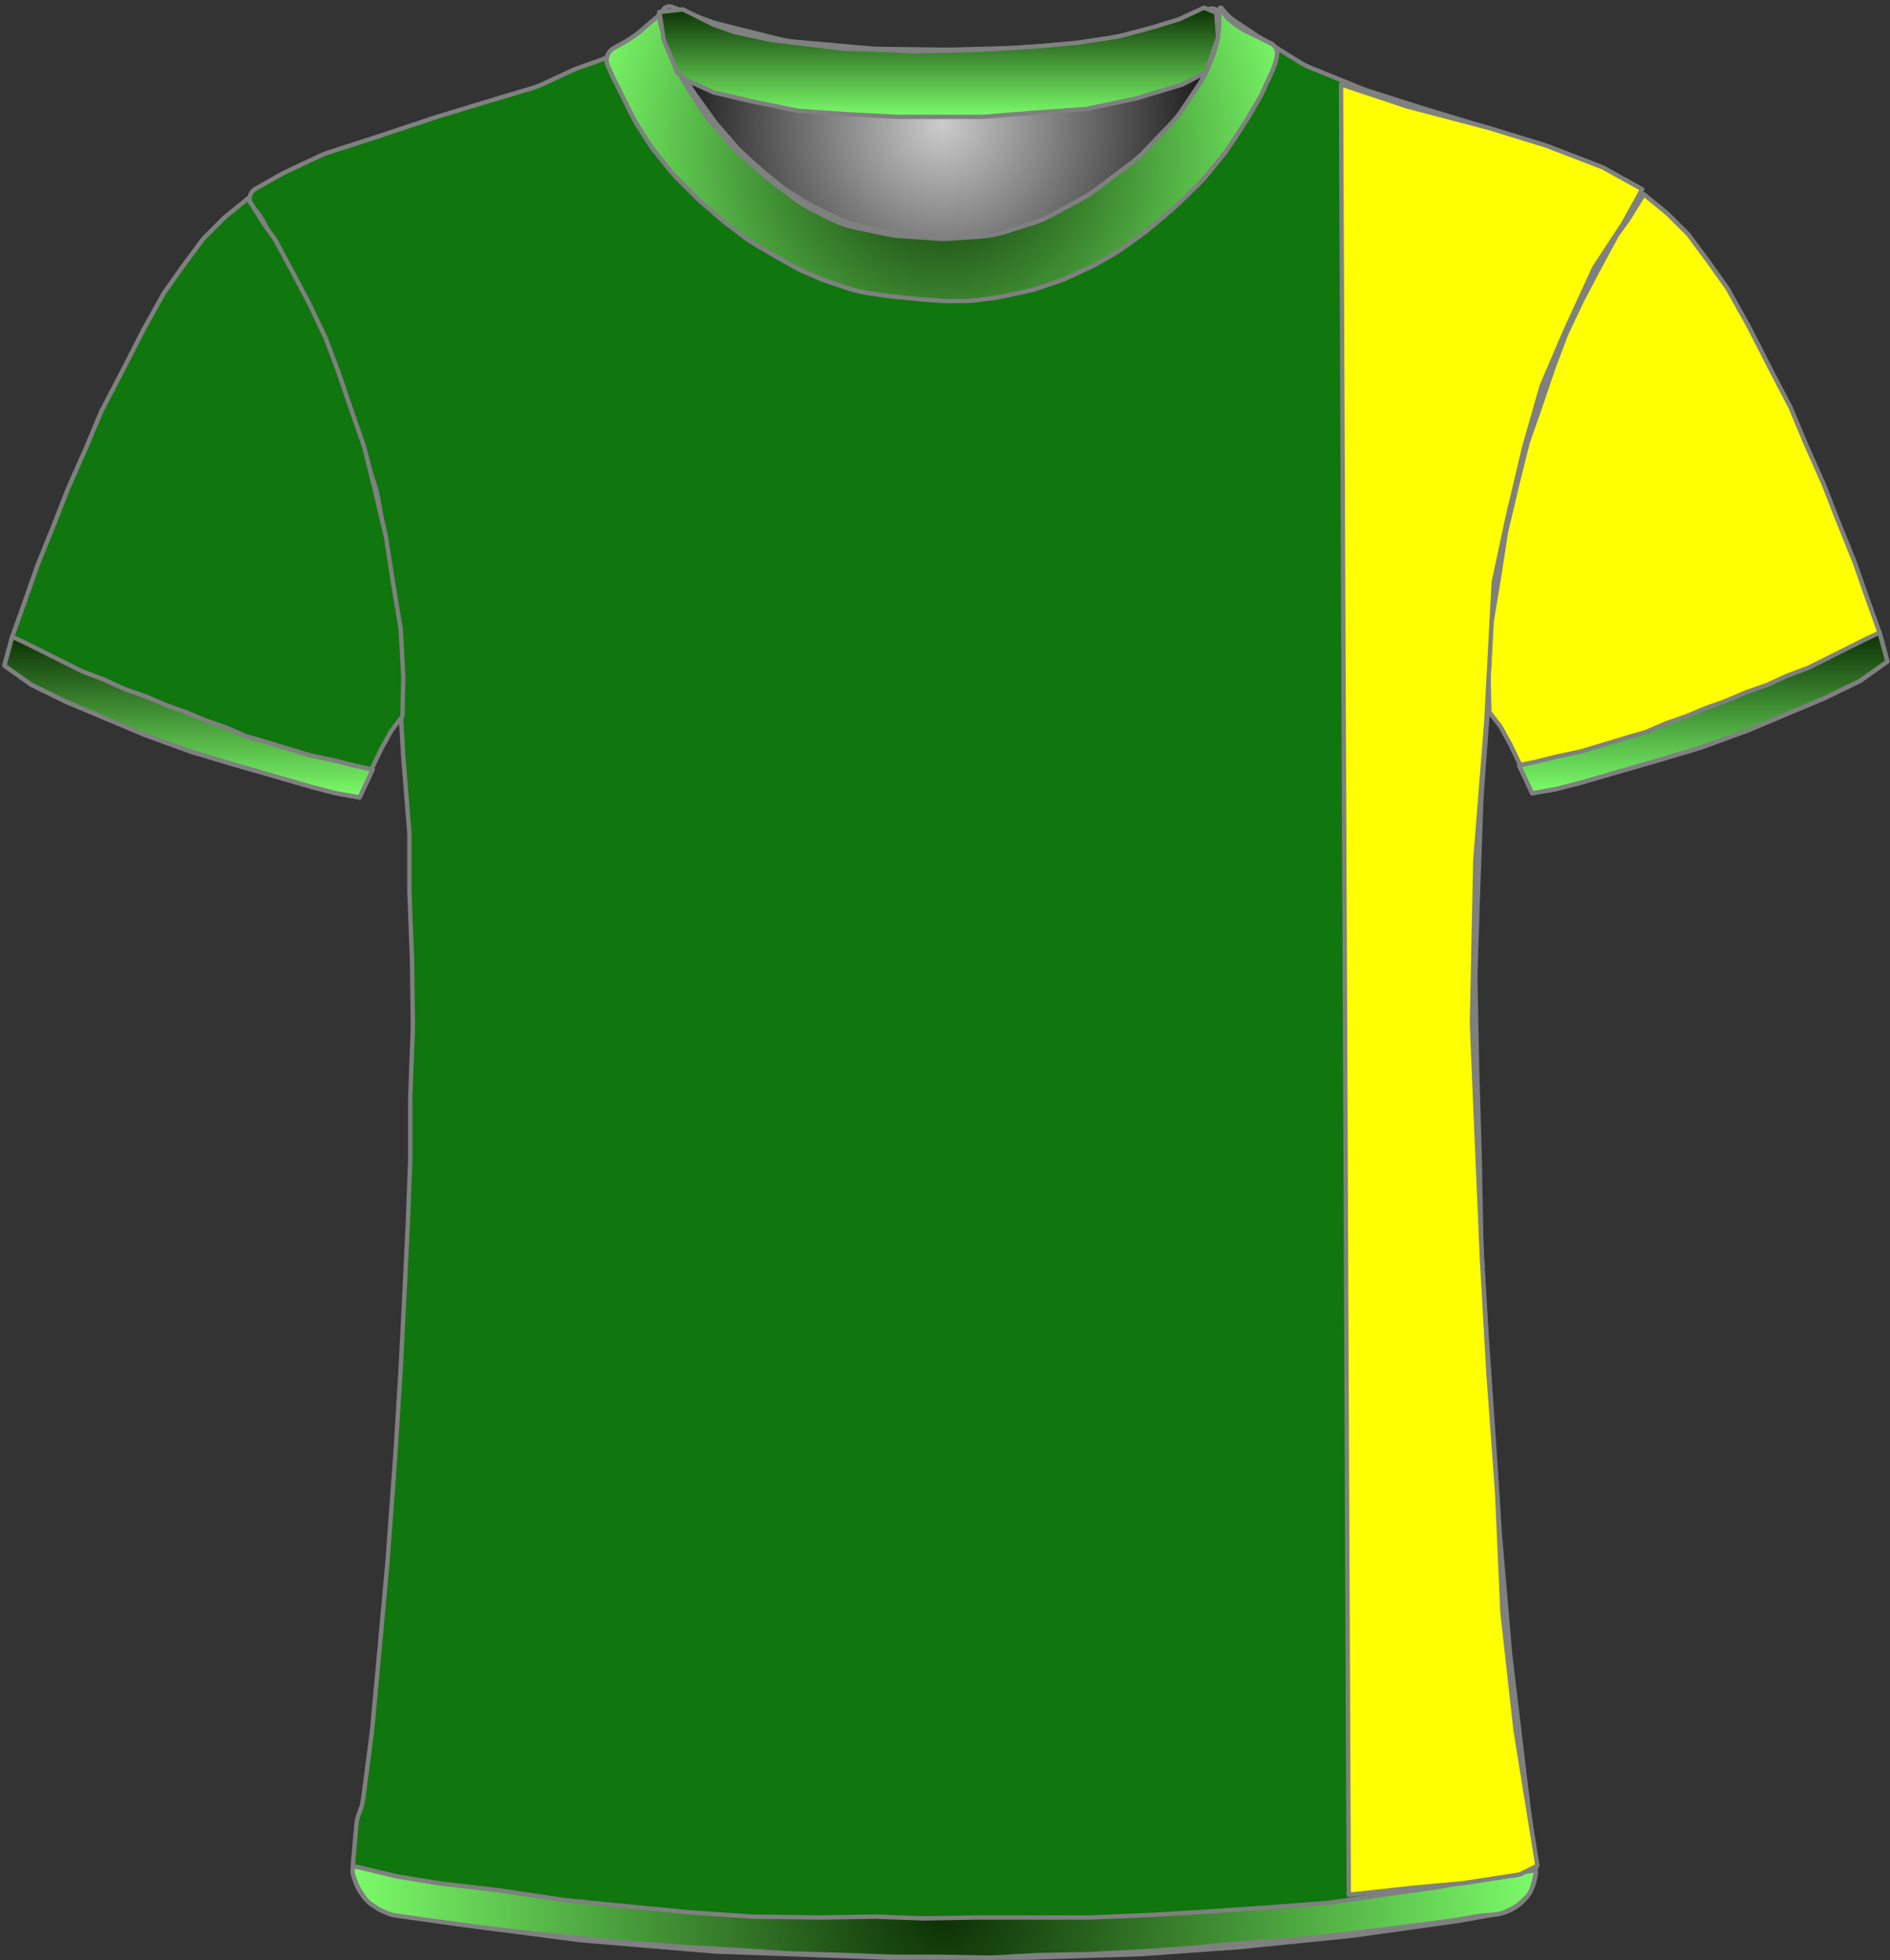 <?xml version="1.0" encoding="UTF-8" standalone="no"?>
<!DOCTYPE svg PUBLIC "-//W3C//DTD SVG 1.1//EN" "http://www.w3.org/Graphics/SVG/1.1/DTD/svg11.dtd">
<svg xmlns:xl="http://www.w3.org/1999/xlink" xmlns:dc="http://purl.org/dc/elements/1.1/" xmlns="http://www.w3.org/2000/svg" version="1.1" viewBox="-1313 -307 433 449" width="433" height="449">
  <rect x="-1313" y="-307" width="433" height="449" fill="#333333" stroke="none"/>
  <defs>
    <radialGradient cx="0" cy="0" r="1" id="Gradient" gradientUnits="userSpaceOnUse">
      <stop offset="0" stop-color="#cbcbcb"/>
      <stop offset=".434" stop-color="#737373"/>
      <stop offset="1" stop-color="black"/>
    </radialGradient>
    <radialGradient id="Obj_Gradient" xl:href="#Gradient" gradientTransform="translate(-1097.241 -278.6) scale(70.263)"/>
    <linearGradient x1="0" x2="1" id="Gradient_2" gradientUnits="userSpaceOnUse">
      <stop offset="0" stop-color="#0c3004"/>
      <stop offset="1" stop-color="#7cfc6a"/>
    </linearGradient>
    <linearGradient id="Obj_Gradient_2" xl:href="#Gradient_2" gradientTransform="translate(-1269.8 -161.154) rotate(90) scale(36.8)"/>
    <linearGradient id="Obj_Gradient_3" xl:href="#Gradient_2" gradientTransform="translate(-922.795 -162.097) rotate(90) scale(36.8)"/>
    <radialGradient cx="0" cy="0" r="1" id="Gradient_3" gradientUnits="userSpaceOnUse">
      <stop offset="0" stop-color="#0c3004"/>
      <stop offset="1" stop-color="#7cfc6a"/>
    </radialGradient>
    <radialGradient id="Obj_Gradient_4" xl:href="#Gradient_3" gradientTransform="translate(-1097.213 -271.645) scale(83.835)"/>
    <linearGradient id="Obj_Gradient_5" xl:href="#Gradient_2" gradientTransform="translate(-1097.941 -305.244) rotate(90) scale(25)"/>
    <radialGradient id="Obj_Gradient_6" xl:href="#Gradient_3" gradientTransform="translate(-1096.67 130.983) scale(135.941)"/>
  </defs>
  <g id="Canvas_83" stroke-opacity="1" fill-opacity="1" stroke-dasharray="none" fill="none" stroke="none">
    <title>Canvas 83</title>
    <g id="Canvas_83_Capa_1">
      <title>Capa 1</title>
      <g id="Graphic_12">
        <path d="M -1158.994 -305.41 L -1150.829 -302.292 C -1149.971 -301.964 -1149.094 -301.688 -1148.203 -301.466 L -1134.486 -298.036 C -1133.324 -297.746 -1132.142 -297.547 -1130.949 -297.44 L -1113.423 -295.879 C -1112.835 -295.826 -1112.245 -295.796 -1111.655 -295.789 L -1096.176 -295.605 C -1095.886 -295.602 -1095.596 -295.604 -1095.305 -295.611 L -1080.882 -295.986 C -1080.521 -295.995 -1080.161 -296.013 -1079.801 -296.039 L -1065.429 -297.091 C -1064.438 -297.164 -1063.452 -297.3 -1062.479 -297.5 L -1050.906 -299.878 C -1049.864 -300.093 -1048.838 -300.379 -1047.835 -300.735 L -1036.083 -304.91 C -1034.993 -305.297 -1033.79 -304.766 -1033.341 -303.7 L -1033.341 -303.7 C -1032.819 -302.46 -1032.667 -301.095 -1032.903 -299.771 L -1033.084 -298.76 C -1033.387 -297.059 -1033.882 -295.397 -1034.558 -293.807 L -1036.101 -290.176 C -1036.66 -288.861 -1037.339 -287.602 -1038.131 -286.414 L -1041.817 -280.885 C -1042.565 -279.764 -1043.409 -278.711 -1044.341 -277.737 L -1050.637 -271.162 C -1051.505 -270.256 -1052.445 -269.422 -1053.449 -268.668 L -1061.824 -262.387 C -1062.701 -261.73 -1063.623 -261.136 -1064.584 -260.61 L -1071.769 -256.679 C -1073.081 -255.961 -1074.458 -255.373 -1075.884 -254.923 L -1082.556 -252.816 C -1084.273 -252.274 -1086.048 -251.935 -1087.844 -251.807 L -1094.73 -251.315 C -1095.803 -251.238 -1096.879 -251.237 -1097.951 -251.311 L -1106.388 -251.893 C -1107.422 -251.964 -1108.45 -252.105 -1109.465 -252.315 L -1116.6 -253.792 C -1118.552 -254.196 -1120.444 -254.851 -1122.226 -255.743 L -1126.886 -258.073 C -1128.12 -258.69 -1129.296 -259.416 -1130.4 -260.244 L -1136.082 -264.506 C -1136.521 -264.835 -1136.948 -265.18 -1137.363 -265.54 L -1143.118 -270.538 C -1143.932 -271.245 -1144.696 -272.009 -1145.403 -272.823 L -1149.808 -277.896 C -1150.562 -278.764 -1151.25 -279.688 -1151.866 -280.659 L -1155.6 -286.547 C -1155.96 -287.115 -1156.296 -287.699 -1156.605 -288.297 L -1158.225 -291.43 C -1158.834 -292.608 -1159.341 -293.836 -1159.738 -295.101 L -1161.018 -299.174 C -1161.233 -299.858 -1161.416 -300.551 -1161.566 -301.251 L -1161.641 -301.6 C -1161.835 -302.508 -1161.728 -303.456 -1161.335 -304.297 L -1161.241 -304.5 C -1160.846 -305.345 -1159.866 -305.742 -1158.994 -305.41 Z" fill="url(#Obj_Gradient)"/>
        <path d="M -1158.994 -305.41 L -1150.829 -302.292 C -1149.971 -301.964 -1149.094 -301.688 -1148.203 -301.466 L -1134.486 -298.036 C -1133.324 -297.746 -1132.142 -297.547 -1130.949 -297.44 L -1113.423 -295.879 C -1112.835 -295.826 -1112.245 -295.796 -1111.655 -295.789 L -1096.176 -295.605 C -1095.886 -295.602 -1095.596 -295.604 -1095.305 -295.611 L -1080.882 -295.986 C -1080.521 -295.995 -1080.161 -296.013 -1079.801 -296.039 L -1065.429 -297.091 C -1064.438 -297.164 -1063.452 -297.3 -1062.479 -297.5 L -1050.906 -299.878 C -1049.864 -300.093 -1048.838 -300.379 -1047.835 -300.735 L -1036.083 -304.91 C -1034.993 -305.297 -1033.79 -304.766 -1033.341 -303.7 L -1033.341 -303.7 C -1032.819 -302.46 -1032.667 -301.095 -1032.903 -299.771 L -1033.084 -298.76 C -1033.387 -297.059 -1033.882 -295.397 -1034.558 -293.807 L -1036.101 -290.176 C -1036.66 -288.861 -1037.339 -287.602 -1038.131 -286.414 L -1041.817 -280.885 C -1042.565 -279.764 -1043.409 -278.711 -1044.341 -277.737 L -1050.637 -271.162 C -1051.505 -270.256 -1052.445 -269.422 -1053.449 -268.668 L -1061.824 -262.387 C -1062.701 -261.73 -1063.623 -261.136 -1064.584 -260.61 L -1071.769 -256.679 C -1073.081 -255.961 -1074.458 -255.373 -1075.884 -254.923 L -1082.556 -252.816 C -1084.273 -252.274 -1086.048 -251.935 -1087.844 -251.807 L -1094.73 -251.315 C -1095.803 -251.238 -1096.879 -251.237 -1097.951 -251.311 L -1106.388 -251.893 C -1107.422 -251.964 -1108.45 -252.105 -1109.465 -252.315 L -1116.6 -253.792 C -1118.552 -254.196 -1120.444 -254.851 -1122.226 -255.743 L -1126.886 -258.073 C -1128.12 -258.69 -1129.296 -259.416 -1130.4 -260.244 L -1136.082 -264.506 C -1136.521 -264.835 -1136.948 -265.18 -1137.363 -265.54 L -1143.118 -270.538 C -1143.932 -271.245 -1144.696 -272.009 -1145.403 -272.823 L -1149.808 -277.896 C -1150.562 -278.764 -1151.25 -279.688 -1151.866 -280.659 L -1155.6 -286.547 C -1155.96 -287.115 -1156.296 -287.699 -1156.605 -288.297 L -1158.225 -291.43 C -1158.834 -292.608 -1159.341 -293.836 -1159.738 -295.101 L -1161.018 -299.174 C -1161.233 -299.858 -1161.416 -300.551 -1161.566 -301.251 L -1161.641 -301.6 C -1161.835 -302.508 -1161.728 -303.456 -1161.335 -304.297 L -1161.241 -304.5 C -1160.846 -305.345 -1159.866 -305.742 -1158.994 -305.41 Z" stroke="#7f8080" stroke-linecap="round" stroke-linejoin="round" stroke-width="1"/>
      </g>
      <g id="Graphic_11">
        <path d="M -1223.026 131.264 L -1209.284 133.554 C -1209.101 133.585 -1208.917 133.612 -1208.733 133.636 L -1180.379 137.352 C -1180.132 137.384 -1179.885 137.41 -1179.638 137.431 L -1149.395 139.968 C -1149.138 139.989 -1148.88 140.005 -1148.623 140.014 L -1109.692 141.39 C -1109.503 141.397 -1109.315 141.4 -1109.127 141.4 L -1077.659 141.4 C -1077.493 141.4 -1077.326 141.397 -1077.159 141.392 L -1052.125 140.61 C -1051.914 140.603 -1051.704 140.593 -1051.495 140.578 L -1029.447 139.017 C -1029.288 139.006 -1029.13 138.992 -1028.972 138.976 L -1003.712 136.43 C -1003.51 136.41 -1003.309 136.386 -1003.108 136.358 L -979.315 133.043 C -979.111 133.014 -978.908 132.982 -978.705 132.946 L -969.509 131.3 C -964.182 130.347 -960.531 125.393 -961.198 120.023 L -963.405 102.232 C -963.408 102.211 -963.41 102.189 -963.413 102.168 L -966.977 72.469 C -966.998 72.29 -967.017 72.11 -967.032 71.93 L -969.395 44.37 C -969.404 44.257 -969.413 44.143 -969.42 44.029 L -970.807 22.438 C -970.808 22.413 -970.81 22.387 -970.812 22.362 L -972.404 -.724 C -972.408 -.775 -972.411 -.825 -972.414 -.876 L -973.59 -20.678 C -973.603 -20.893 -973.611 -21.107 -973.615 -21.322 L -974.008 -41.917 C -974.009 -41.972 -974.01 -42.028 -974.012 -42.083 L -974.607 -62.317 C -974.608 -62.372 -974.61 -62.428 -974.611 -62.483 L -975.001 -82.992 C -975.007 -83.264 -975.005 -83.536 -974.996 -83.807 L -974.41 -102.167 C -974.41 -102.189 -974.409 -102.211 -974.408 -102.233 L -973.62 -124.102 C -973.613 -124.301 -973.602 -124.499 -973.587 -124.697 L -972.03 -145.918 C -972.016 -146.106 -972.006 -146.294 -971.999 -146.483 L -971.244 -166.382 C -971.221 -166.993 -971.163 -167.603 -971.069 -168.208 L -968.331 -186.012 C -968.25 -186.537 -968.143 -187.058 -968.01 -187.572 L -963.382 -205.53 C -963.267 -205.976 -963.133 -206.418 -962.979 -206.853 L -957.259 -223.092 C -957.092 -223.564 -956.904 -224.027 -956.695 -224.481 L -951.163 -236.466 C -951.061 -236.689 -950.953 -236.909 -950.84 -237.126 L -945.478 -247.468 C -945.432 -247.556 -945.385 -247.644 -945.338 -247.731 L -940.122 -257.348 C -939.385 -258.707 -938.435 -259.94 -937.309 -261 L -937.309 -261 C -936.634 -261.635 -936.602 -262.698 -937.237 -263.373 C -937.362 -263.505 -937.507 -263.617 -937.667 -263.702 L -940.881 -265.424 C -941.1 -265.541 -941.321 -265.653 -941.545 -265.76 L -949.399 -269.509 C -949.806 -269.703 -950.22 -269.88 -950.642 -270.039 L -960.317 -273.69 C -960.512 -273.763 -960.708 -273.833 -960.906 -273.899 L -973.6 -278.13 C -973.74 -278.177 -973.879 -278.221 -974.02 -278.264 L -986.903 -282.168 C -986.974 -282.189 -987.044 -282.211 -987.115 -282.234 L -999.619 -286.212 C -1000.012 -286.337 -1000.401 -286.478 -1000.784 -286.633 L -1012.76 -291.493 C -1013.591 -291.83 -1014.393 -292.237 -1015.156 -292.709 L -1024.776 -298.656 C -1024.931 -298.752 -1025.085 -298.851 -1025.238 -298.952 L -1030.128 -302.212 C -1031.109 -302.867 -1031.98 -303.673 -1032.709 -304.6 L -1032.709 -304.6 C -1032.815 -304.734 -1033.009 -304.758 -1033.144 -304.652 C -1033.246 -304.571 -1033.287 -304.435 -1033.246 -304.311 L -1033.109 -303.9 C -1032.65 -302.522 -1032.545 -301.051 -1032.805 -299.622 L -1033.2 -297.449 C -1033.472 -295.957 -1033.953 -294.512 -1034.631 -293.156 L -1036.164 -290.091 C -1036.46 -289.498 -1036.794 -288.923 -1037.162 -288.371 L -1040.366 -283.566 C -1040.794 -282.923 -1041.269 -282.312 -1041.786 -281.737 L -1046.348 -276.668 C -1046.389 -276.623 -1046.43 -276.577 -1046.472 -276.532 L -1052.466 -270.024 C -1053.094 -269.343 -1053.779 -268.717 -1054.515 -268.154 L -1059.54 -264.312 C -1059.986 -263.971 -1060.449 -263.654 -1060.929 -263.361 L -1067.415 -259.406 C -1068.077 -259.003 -1068.767 -258.648 -1069.48 -258.344 L -1076.596 -255.316 C -1077.403 -254.973 -1078.238 -254.696 -1079.091 -254.489 L -1083.17 -253.5 C -1083.995 -253.3 -1084.834 -253.166 -1085.68 -253.1 L -1091.381 -252.65 C -1091.8 -252.617 -1092.22 -252.6 -1092.64 -252.6 L -1099.672 -252.6 C -1100.429 -252.6 -1101.185 -252.654 -1101.935 -252.761 L -1109.881 -253.896 C -1110.366 -253.965 -1110.848 -254.057 -1111.324 -254.17 L -1117.286 -255.59 C -1118.431 -255.862 -1119.543 -256.261 -1120.601 -256.777 L -1126.881 -259.844 C -1127.366 -260.081 -1127.839 -260.343 -1128.298 -260.627 L -1132.509 -263.242 C -1133.109 -263.613 -1133.683 -264.025 -1134.227 -264.472 L -1138.674 -268.124 C -1138.897 -268.308 -1139.116 -268.498 -1139.329 -268.693 L -1143.132 -272.179 C -1143.583 -272.593 -1144.01 -273.032 -1144.411 -273.495 L -1148.53 -278.247 C -1148.849 -278.615 -1149.152 -278.998 -1149.436 -279.394 L -1153.866 -285.564 C -1154.361 -286.254 -1154.8 -286.981 -1155.179 -287.74 L -1157.756 -292.893 C -1157.791 -292.964 -1157.826 -293.036 -1157.861 -293.108 L -1159.109 -295.7 C -1159.96 -297.467 -1160.315 -299.431 -1160.138 -301.384 L -1159.958 -303.367 C -1159.934 -303.628 -1160.127 -303.86 -1160.389 -303.884 C -1160.551 -303.899 -1160.71 -303.829 -1160.809 -303.7 L -1160.809 -303.7 C -1161.473 -302.838 -1162.253 -302.071 -1163.127 -301.424 L -1167.024 -298.537 C -1167.147 -298.446 -1167.272 -298.356 -1167.399 -298.268 L -1172.021 -295.046 C -1173.208 -294.219 -1174.501 -293.557 -1175.866 -293.077 L -1180.473 -291.459 C -1180.964 -291.286 -1181.445 -291.09 -1181.917 -290.871 L -1188.764 -287.686 C -1189.46 -287.363 -1190.178 -287.089 -1190.914 -286.869 L -1201.784 -283.608 C -1201.801 -283.603 -1201.818 -283.597 -1201.834 -283.592 L -1212.802 -280.263 C -1212.94 -280.221 -1213.078 -280.177 -1213.214 -280.132 L -1226.136 -275.825 C -1226.185 -275.808 -1226.234 -275.792 -1226.283 -275.776 L -1237.65 -272.109 C -1238.289 -271.903 -1238.914 -271.657 -1239.522 -271.373 L -1247.454 -267.66 C -1247.824 -267.487 -1248.187 -267.299 -1248.543 -267.098 L -1254.489 -263.737 C -1255.743 -263.029 -1256.184 -261.439 -1255.476 -260.186 C -1255.399 -260.05 -1255.31 -259.92 -1255.209 -259.8 L -1254.345 -258.763 C -1253.59 -257.857 -1252.938 -256.87 -1252.4 -255.821 L -1249.322 -249.821 C -1249.247 -249.674 -1249.169 -249.528 -1249.089 -249.383 L -1245.134 -242.227 C -1245.051 -242.076 -1244.97 -241.923 -1244.891 -241.769 L -1240.783 -233.731 C -1240.534 -233.244 -1240.31 -232.744 -1240.112 -232.234 L -1236.63 -223.252 C -1236.616 -223.217 -1236.602 -223.183 -1236.589 -223.148 L -1232.992 -214.062 C -1232.87 -213.754 -1232.758 -213.442 -1232.655 -213.127 L -1230.033 -205.074 C -1230.017 -205.025 -1230.001 -204.975 -1229.986 -204.925 L -1226.914 -195.167 C -1226.711 -194.523 -1226.549 -193.867 -1226.429 -193.202 L -1224.444 -182.193 C -1224.421 -182.064 -1224.399 -181.936 -1224.379 -181.807 L -1222.673 -170.813 C -1222.631 -170.538 -1222.595 -170.261 -1222.567 -169.984 L -1221.679 -161.287 C -1221.633 -160.829 -1221.606 -160.37 -1221.599 -159.909 L -1221.414 -147.934 C -1221.411 -147.711 -1221.403 -147.489 -1221.39 -147.267 L -1220.62 -133.785 C -1220.613 -133.662 -1220.604 -133.538 -1220.594 -133.415 L -1219.261 -116.841 C -1219.226 -116.414 -1219.209 -115.986 -1219.209 -115.557 L -1219.209 -103.108 C -1219.209 -102.903 -1219.205 -102.698 -1219.197 -102.493 L -1218.617 -87.404 C -1218.612 -87.268 -1218.608 -87.132 -1218.607 -86.996 L -1218.414 -72.2 C -1218.411 -71.933 -1218.414 -71.667 -1218.424 -71.4 L -1218.998 -55.896 C -1219.006 -55.699 -1219.009 -55.501 -1219.009 -55.304 L -1219.009 -41.708 C -1219.009 -41.503 -1219.013 -41.298 -1219.021 -41.093 L -1219.606 -25.878 C -1219.608 -25.826 -1219.611 -25.774 -1219.613 -25.722 L -1220.408 -9.219 C -1220.409 -9.206 -1220.409 -9.194 -1220.41 -9.181 L -1221.205 6.511 C -1221.208 6.57 -1221.211 6.63 -1221.215 6.689 L -1222.404 25.91 C -1222.407 25.97 -1222.411 26.03 -1222.416 26.09 L -1224.199 50.459 C -1224.206 50.553 -1224.214 50.647 -1224.222 50.74 L -1226.008 70.385 C -1226.009 70.395 -1226.01 70.405 -1226.011 70.415 L -1227.781 89.5 C -1227.8 89.7 -1227.822 89.9 -1227.848 90.099 L -1229.809 105.072 C -1229.942 106.086 -1230.211 107.078 -1230.609 108.02 L -1230.609 108.02 C -1231.007 108.96 -1231.255 109.957 -1231.346 110.975 L -1232.109 119.52 C -1232.617 125.207 -1228.659 130.325 -1223.026 131.264 Z" fill="#10760e"/>
        <path d="M -1223.026 131.264 L -1209.284 133.554 C -1209.101 133.585 -1208.917 133.612 -1208.733 133.636 L -1180.379 137.352 C -1180.132 137.384 -1179.885 137.41 -1179.638 137.431 L -1149.395 139.968 C -1149.138 139.989 -1148.88 140.005 -1148.623 140.014 L -1109.692 141.39 C -1109.503 141.397 -1109.315 141.4 -1109.127 141.4 L -1077.659 141.4 C -1077.493 141.4 -1077.326 141.397 -1077.159 141.392 L -1052.125 140.61 C -1051.914 140.603 -1051.704 140.593 -1051.495 140.578 L -1029.447 139.017 C -1029.288 139.006 -1029.13 138.992 -1028.972 138.976 L -1003.712 136.43 C -1003.51 136.41 -1003.309 136.386 -1003.108 136.358 L -979.315 133.043 C -979.111 133.014 -978.908 132.982 -978.705 132.946 L -969.509 131.3 C -964.182 130.347 -960.531 125.393 -961.198 120.023 L -963.405 102.232 C -963.408 102.211 -963.41 102.189 -963.413 102.168 L -966.977 72.469 C -966.998 72.29 -967.017 72.11 -967.032 71.93 L -969.395 44.37 C -969.404 44.257 -969.413 44.143 -969.42 44.029 L -970.807 22.438 C -970.808 22.413 -970.81 22.387 -970.812 22.362 L -972.404 -.724 C -972.408 -.775 -972.411 -.825 -972.414 -.876 L -973.59 -20.678 C -973.603 -20.893 -973.611 -21.107 -973.615 -21.322 L -974.008 -41.917 C -974.009 -41.972 -974.01 -42.028 -974.012 -42.083 L -974.607 -62.317 C -974.608 -62.372 -974.61 -62.428 -974.611 -62.483 L -975.001 -82.992 C -975.007 -83.264 -975.005 -83.536 -974.996 -83.807 L -974.41 -102.167 C -974.41 -102.189 -974.409 -102.211 -974.408 -102.233 L -973.62 -124.102 C -973.613 -124.301 -973.602 -124.499 -973.587 -124.697 L -972.03 -145.918 C -972.016 -146.106 -972.006 -146.294 -971.999 -146.483 L -971.244 -166.382 C -971.221 -166.993 -971.163 -167.603 -971.069 -168.208 L -968.331 -186.012 C -968.25 -186.537 -968.143 -187.058 -968.01 -187.572 L -963.382 -205.53 C -963.267 -205.976 -963.133 -206.418 -962.979 -206.853 L -957.259 -223.092 C -957.092 -223.564 -956.904 -224.027 -956.695 -224.481 L -951.163 -236.466 C -951.061 -236.689 -950.953 -236.909 -950.84 -237.126 L -945.478 -247.468 C -945.432 -247.556 -945.385 -247.644 -945.338 -247.731 L -940.122 -257.348 C -939.385 -258.707 -938.435 -259.94 -937.309 -261 L -937.309 -261 C -936.634 -261.635 -936.602 -262.698 -937.237 -263.373 C -937.362 -263.505 -937.507 -263.617 -937.667 -263.702 L -940.881 -265.424 C -941.1 -265.541 -941.321 -265.653 -941.545 -265.76 L -949.399 -269.509 C -949.806 -269.703 -950.22 -269.88 -950.642 -270.039 L -960.317 -273.69 C -960.512 -273.763 -960.708 -273.833 -960.906 -273.899 L -973.6 -278.13 C -973.74 -278.177 -973.879 -278.221 -974.02 -278.264 L -986.903 -282.168 C -986.974 -282.189 -987.044 -282.211 -987.115 -282.234 L -999.619 -286.212 C -1000.012 -286.337 -1000.401 -286.478 -1000.784 -286.633 L -1012.76 -291.493 C -1013.591 -291.83 -1014.393 -292.237 -1015.156 -292.709 L -1024.776 -298.656 C -1024.931 -298.752 -1025.085 -298.851 -1025.238 -298.952 L -1030.128 -302.212 C -1031.109 -302.867 -1031.98 -303.673 -1032.709 -304.6 L -1032.709 -304.6 C -1032.815 -304.734 -1033.009 -304.758 -1033.144 -304.652 C -1033.246 -304.571 -1033.287 -304.435 -1033.246 -304.311 L -1033.109 -303.9 C -1032.65 -302.522 -1032.545 -301.051 -1032.805 -299.622 L -1033.2 -297.449 C -1033.472 -295.957 -1033.953 -294.512 -1034.631 -293.156 L -1036.164 -290.091 C -1036.46 -289.498 -1036.794 -288.923 -1037.162 -288.371 L -1040.366 -283.566 C -1040.794 -282.923 -1041.269 -282.312 -1041.786 -281.737 L -1046.348 -276.668 C -1046.389 -276.623 -1046.43 -276.577 -1046.472 -276.532 L -1052.466 -270.024 C -1053.094 -269.343 -1053.779 -268.717 -1054.515 -268.154 L -1059.54 -264.312 C -1059.986 -263.971 -1060.449 -263.654 -1060.929 -263.361 L -1067.415 -259.406 C -1068.077 -259.003 -1068.767 -258.648 -1069.48 -258.344 L -1076.596 -255.316 C -1077.403 -254.973 -1078.238 -254.696 -1079.091 -254.489 L -1083.17 -253.5 C -1083.995 -253.3 -1084.834 -253.166 -1085.68 -253.1 L -1091.381 -252.65 C -1091.8 -252.617 -1092.22 -252.6 -1092.64 -252.6 L -1099.672 -252.6 C -1100.429 -252.6 -1101.185 -252.654 -1101.935 -252.761 L -1109.881 -253.896 C -1110.366 -253.965 -1110.848 -254.057 -1111.324 -254.17 L -1117.286 -255.59 C -1118.431 -255.862 -1119.543 -256.261 -1120.601 -256.777 L -1126.881 -259.844 C -1127.366 -260.081 -1127.839 -260.343 -1128.298 -260.627 L -1132.509 -263.242 C -1133.109 -263.613 -1133.683 -264.025 -1134.227 -264.472 L -1138.674 -268.124 C -1138.897 -268.308 -1139.116 -268.498 -1139.329 -268.693 L -1143.132 -272.179 C -1143.583 -272.593 -1144.01 -273.032 -1144.411 -273.495 L -1148.53 -278.247 C -1148.849 -278.615 -1149.152 -278.998 -1149.436 -279.394 L -1153.866 -285.564 C -1154.361 -286.254 -1154.8 -286.981 -1155.179 -287.74 L -1157.756 -292.893 C -1157.791 -292.964 -1157.826 -293.036 -1157.861 -293.108 L -1159.109 -295.7 C -1159.96 -297.467 -1160.315 -299.431 -1160.138 -301.384 L -1159.958 -303.367 C -1159.934 -303.628 -1160.127 -303.86 -1160.389 -303.884 C -1160.551 -303.899 -1160.71 -303.829 -1160.809 -303.7 L -1160.809 -303.7 C -1161.473 -302.838 -1162.253 -302.071 -1163.127 -301.424 L -1167.024 -298.537 C -1167.147 -298.446 -1167.272 -298.356 -1167.399 -298.268 L -1172.021 -295.046 C -1173.208 -294.219 -1174.501 -293.557 -1175.866 -293.077 L -1180.473 -291.459 C -1180.964 -291.286 -1181.445 -291.09 -1181.917 -290.871 L -1188.764 -287.686 C -1189.46 -287.363 -1190.178 -287.089 -1190.914 -286.869 L -1201.784 -283.608 C -1201.801 -283.603 -1201.818 -283.597 -1201.834 -283.592 L -1212.802 -280.263 C -1212.94 -280.221 -1213.078 -280.177 -1213.214 -280.132 L -1226.136 -275.825 C -1226.185 -275.808 -1226.234 -275.792 -1226.283 -275.776 L -1237.65 -272.109 C -1238.289 -271.903 -1238.914 -271.657 -1239.522 -271.373 L -1247.454 -267.66 C -1247.824 -267.487 -1248.187 -267.299 -1248.543 -267.098 L -1254.489 -263.737 C -1255.743 -263.029 -1256.184 -261.439 -1255.476 -260.186 C -1255.399 -260.05 -1255.31 -259.92 -1255.209 -259.8 L -1254.345 -258.763 C -1253.59 -257.857 -1252.938 -256.87 -1252.4 -255.821 L -1249.322 -249.821 C -1249.247 -249.674 -1249.169 -249.528 -1249.089 -249.383 L -1245.134 -242.227 C -1245.051 -242.076 -1244.97 -241.923 -1244.891 -241.769 L -1240.783 -233.731 C -1240.534 -233.244 -1240.31 -232.744 -1240.112 -232.234 L -1236.63 -223.252 C -1236.616 -223.217 -1236.602 -223.183 -1236.589 -223.148 L -1232.992 -214.062 C -1232.87 -213.754 -1232.758 -213.442 -1232.655 -213.127 L -1230.033 -205.074 C -1230.017 -205.025 -1230.001 -204.975 -1229.986 -204.925 L -1226.914 -195.167 C -1226.711 -194.523 -1226.549 -193.867 -1226.429 -193.202 L -1224.444 -182.193 C -1224.421 -182.064 -1224.399 -181.936 -1224.379 -181.807 L -1222.673 -170.813 C -1222.631 -170.538 -1222.595 -170.261 -1222.567 -169.984 L -1221.679 -161.287 C -1221.633 -160.829 -1221.606 -160.37 -1221.599 -159.909 L -1221.414 -147.934 C -1221.411 -147.711 -1221.403 -147.489 -1221.39 -147.267 L -1220.62 -133.785 C -1220.613 -133.662 -1220.604 -133.538 -1220.594 -133.415 L -1219.261 -116.841 C -1219.226 -116.414 -1219.209 -115.986 -1219.209 -115.557 L -1219.209 -103.108 C -1219.209 -102.903 -1219.205 -102.698 -1219.197 -102.493 L -1218.617 -87.404 C -1218.612 -87.268 -1218.608 -87.132 -1218.607 -86.996 L -1218.414 -72.2 C -1218.411 -71.933 -1218.414 -71.667 -1218.424 -71.4 L -1218.998 -55.896 C -1219.006 -55.699 -1219.009 -55.501 -1219.009 -55.304 L -1219.009 -41.708 C -1219.009 -41.503 -1219.013 -41.298 -1219.021 -41.093 L -1219.606 -25.878 C -1219.608 -25.826 -1219.611 -25.774 -1219.613 -25.722 L -1220.408 -9.219 C -1220.409 -9.206 -1220.409 -9.194 -1220.41 -9.181 L -1221.205 6.511 C -1221.208 6.57 -1221.211 6.63 -1221.215 6.689 L -1222.404 25.91 C -1222.407 25.97 -1222.411 26.03 -1222.416 26.09 L -1224.199 50.459 C -1224.206 50.553 -1224.214 50.647 -1224.222 50.74 L -1226.008 70.385 C -1226.009 70.395 -1226.01 70.405 -1226.011 70.415 L -1227.781 89.5 C -1227.8 89.7 -1227.822 89.9 -1227.848 90.099 L -1229.809 105.072 C -1229.942 106.086 -1230.211 107.078 -1230.609 108.02 L -1230.609 108.02 C -1231.007 108.96 -1231.255 109.957 -1231.346 110.975 L -1232.109 119.52 C -1232.617 125.207 -1228.659 130.325 -1223.026 131.264 Z" stroke="#7f8080" stroke-linecap="round" stroke-linejoin="round" stroke-width="1"/>
      </g>
      <g id="Graphic_10">
        <path d="M -1312 -154.554 L -1305.8 -150.154 L -1297.6 -146.154 L -1289 -142.554 L -1280 -138.754 L -1269 -134.754 L -1259.6 -131.954 L -1250.6 -129.354 L -1241.6 -126.754 L -1236.2 -125.354 L -1230.6 -124.354 L -1228.2 -130.154 L -1225.6 -135.554 L -1223.4 -139.554 L -1220.8 -142.954 L -1220.6 -151.954 L -1221.2 -162.954 L -1223 -173.754 L -1224.6 -184.154 L -1227.2 -195.154 L -1229.6 -204.754 L -1232.4 -212.754 L -1235.6 -222.154 L -1238.4 -229.554 L -1242 -237.154 L -1246 -244.754 L -1250 -252.154 L -1252.6 -255.754 L -1256.2 -261.554 L -1261.6 -257.154 L -1266.4 -252.354 L -1271 -246.154 L -1275.4 -239.954 L -1280.2 -231.354 L -1285 -221.954 L -1289.8 -212.754 L -1293.4 -204.154 L -1297.4 -195.154 L -1300.6 -186.954 L -1304.4 -177.554 L -1307.2 -169.554 L -1310.2 -161.154 Z" fill="#10760e"/>
        <path d="M -1312 -154.554 L -1305.8 -150.154 L -1297.6 -146.154 L -1289 -142.554 L -1280 -138.754 L -1269 -134.754 L -1259.6 -131.954 L -1250.6 -129.354 L -1241.6 -126.754 L -1236.2 -125.354 L -1230.6 -124.354 L -1228.2 -130.154 L -1225.6 -135.554 L -1223.4 -139.554 L -1220.8 -142.954 L -1220.6 -151.954 L -1221.2 -162.954 L -1223 -173.754 L -1224.6 -184.154 L -1227.2 -195.154 L -1229.6 -204.754 L -1232.4 -212.754 L -1235.6 -222.154 L -1238.4 -229.554 L -1242 -237.154 L -1246 -244.754 L -1250 -252.154 L -1252.6 -255.754 L -1256.2 -261.554 L -1261.6 -257.154 L -1266.4 -252.354 L -1271 -246.154 L -1275.4 -239.954 L -1280.2 -231.354 L -1285 -221.954 L -1289.8 -212.754 L -1293.4 -204.154 L -1297.4 -195.154 L -1300.6 -186.954 L -1304.4 -177.554 L -1307.2 -169.554 L -1310.2 -161.154 Z" stroke="#7f8080" stroke-linecap="round" stroke-linejoin="round" stroke-width="1"/>
      </g>
      <g id="Graphic_9">
        <path d="M -880.595 -155.497 L -886.795 -151.097 L -894.995 -147.097 L -903.595 -143.497 L -912.595 -139.697 L -923.595 -135.697 L -932.995 -132.897 L -941.995 -130.297 L -950.995 -127.697 L -956.395 -126.297 L -961.995 -125.297 L -964.395 -131.097 L -966.995 -136.497 L -969.195 -140.497 L -971.795 -143.897 L -971.995 -152.897 L -971.395 -163.897 L -969.595 -174.697 L -967.995 -185.097 L -965.395 -196.097 L -962.995 -205.697 L -960.195 -213.697 L -956.995 -223.097 L -954.195 -230.497 L -950.595 -238.097 L -946.595 -245.697 L -942.595 -253.097 L -939.995 -256.697 L -936.395 -262.497 L -930.995 -258.097 L -926.195 -253.297 L -921.595 -247.097 L -917.195 -240.897 L -912.395 -232.297 L -907.595 -222.897 L -902.795 -213.697 L -899.195 -205.097 L -895.195 -196.097 L -891.995 -187.897 L -888.195 -178.497 L -885.395 -170.497 L -882.395 -162.097 Z" fill="yellow"/>
        <path d="M -880.595 -155.497 L -886.795 -151.097 L -894.995 -147.097 L -903.595 -143.497 L -912.595 -139.697 L -923.595 -135.697 L -932.995 -132.897 L -941.995 -130.297 L -950.995 -127.697 L -956.395 -126.297 L -961.995 -125.297 L -964.395 -131.097 L -966.995 -136.497 L -969.195 -140.497 L -971.795 -143.897 L -971.995 -152.897 L -971.395 -163.897 L -969.595 -174.697 L -967.995 -185.097 L -965.395 -196.097 L -962.995 -205.697 L -960.195 -213.697 L -956.995 -223.097 L -954.195 -230.497 L -950.595 -238.097 L -946.595 -245.697 L -942.595 -253.097 L -939.995 -256.697 L -936.395 -262.497 L -930.995 -258.097 L -926.195 -253.297 L -921.595 -247.097 L -917.195 -240.897 L -912.395 -232.297 L -907.595 -222.897 L -902.795 -213.697 L -899.195 -205.097 L -895.195 -196.097 L -891.995 -187.897 L -888.195 -178.497 L -885.395 -170.497 L -882.395 -162.097 Z" stroke="#7f8080" stroke-linecap="round" stroke-linejoin="round" stroke-width="1"/>
      </g>
      <g id="Graphic_8">
        <path d="M -1312 -154.554 L -1305.8 -150.154 L -1297.6 -146.154 L -1289 -142.554 L -1280 -138.754 L -1269 -134.754 L -1259.6 -131.954 L -1250.6 -129.354 L -1241.6 -126.754 L -1236.2 -125.354 L -1230.6 -124.354 L -1227.6 -130.754 L -1231.4 -131.554 L -1236.2 -132.754 L -1241.8 -133.954 L -1247.8 -135.754 L -1252.4 -137.154 L -1256.6 -138.354 L -1261.2 -140.354 L -1265.8 -141.954 L -1270.6 -143.954 L -1274.6 -145.354 L -1279.8 -147.554 L -1284.4 -149.154 L -1289.2 -151.354 L -1294 -153.154 L -1298 -155.154 L -1302.4 -157.354 L -1306.8 -159.554 L -1310.2 -161.154 Z" fill="url(#Obj_Gradient_2)"/>
        <path d="M -1312 -154.554 L -1305.8 -150.154 L -1297.6 -146.154 L -1289 -142.554 L -1280 -138.754 L -1269 -134.754 L -1259.6 -131.954 L -1250.6 -129.354 L -1241.6 -126.754 L -1236.2 -125.354 L -1230.6 -124.354 L -1227.6 -130.754 L -1231.4 -131.554 L -1236.2 -132.754 L -1241.8 -133.954 L -1247.8 -135.754 L -1252.4 -137.154 L -1256.6 -138.354 L -1261.2 -140.354 L -1265.8 -141.954 L -1270.6 -143.954 L -1274.6 -145.354 L -1279.8 -147.554 L -1284.4 -149.154 L -1289.2 -151.354 L -1294 -153.154 L -1298 -155.154 L -1302.4 -157.354 L -1306.8 -159.554 L -1310.2 -161.154 Z" stroke="#7f8080" stroke-linecap="round" stroke-linejoin="round" stroke-width="1"/>
      </g>
      <g id="Graphic_7">
        <path d="M -880.595 -155.497 L -886.795 -151.097 L -894.995 -147.097 L -903.595 -143.497 L -912.595 -139.697 L -923.595 -135.697 L -932.995 -132.897 L -941.995 -130.297 L -950.995 -127.697 L -956.395 -126.297 L -961.995 -125.297 L -964.995 -131.697 L -961.195 -132.497 L -956.395 -133.697 L -950.795 -134.897 L -944.795 -136.697 L -940.195 -138.097 L -935.995 -139.297 L -931.395 -141.297 L -926.795 -142.897 L -921.995 -144.897 L -917.995 -146.297 L -912.795 -148.497 L -908.195 -150.097 L -903.395 -152.297 L -898.595 -154.097 L -894.595 -156.097 L -890.195 -158.297 L -885.795 -160.497 L -882.395 -162.097 Z" fill="url(#Obj_Gradient_3)"/>
        <path d="M -880.595 -155.497 L -886.795 -151.097 L -894.995 -147.097 L -903.595 -143.497 L -912.595 -139.697 L -923.595 -135.697 L -932.995 -132.897 L -941.995 -130.297 L -950.995 -127.697 L -956.395 -126.297 L -961.995 -125.297 L -964.995 -131.697 L -961.195 -132.497 L -956.395 -133.697 L -950.795 -134.897 L -944.795 -136.697 L -940.195 -138.097 L -935.995 -139.297 L -931.395 -141.297 L -926.795 -142.897 L -921.995 -144.897 L -917.995 -146.297 L -912.795 -148.497 L -908.195 -150.097 L -903.395 -152.297 L -898.595 -154.097 L -894.595 -156.097 L -890.195 -158.297 L -885.795 -160.497 L -882.395 -162.097 Z" stroke="#7f8080" stroke-linecap="round" stroke-linejoin="round" stroke-width="1"/>
      </g>
      <g id="Graphic_6">
        <path d="M -1161.428 -304.036 L -1166.157 -299.983 C -1167.307 -298.997 -1168.552 -298.127 -1169.874 -297.385 L -1172.4 -295.968 C -1173.836 -295.163 -1174.416 -293.394 -1173.738 -291.895 L -1172.72 -289.648 C -1172.598 -289.38 -1172.472 -289.113 -1172.34 -288.85 L -1168.051 -280.271 C -1167.709 -279.588 -1167.333 -278.922 -1166.925 -278.275 L -1164.599 -274.592 C -1164.158 -273.895 -1163.681 -273.222 -1163.168 -272.576 L -1159.757 -268.278 C -1159.211 -267.59 -1158.626 -266.934 -1158.005 -266.313 L -1153.339 -261.647 C -1152.938 -261.246 -1152.523 -260.86 -1152.093 -260.49 L -1147.53 -256.556 C -1147.135 -256.216 -1146.729 -255.889 -1146.312 -255.576 L -1142.337 -252.595 C -1141.671 -252.096 -1140.979 -251.633 -1140.263 -251.208 L -1136.13 -248.759 C -1136.002 -248.683 -1135.873 -248.609 -1135.743 -248.535 L -1131.046 -245.873 C -1130.308 -245.455 -1129.547 -245.078 -1128.767 -244.743 L -1125.217 -243.222 C -1124.631 -242.971 -1124.035 -242.744 -1123.43 -242.543 L -1118.412 -240.87 C -1117.165 -240.454 -1115.884 -240.146 -1114.584 -239.949 L -1110.485 -239.328 C -1110.12 -239.273 -1109.754 -239.226 -1109.387 -239.189 L -1102.505 -238.483 C -1102.26 -238.458 -1102.015 -238.437 -1101.769 -238.419 L -1097.242 -238.102 C -1096.706 -238.064 -1096.169 -238.045 -1095.632 -238.045 L -1092.37 -238.045 C -1091.416 -238.045 -1090.463 -238.105 -1089.517 -238.223 L -1085.528 -238.721 C -1084.868 -238.804 -1084.212 -238.915 -1083.562 -239.054 L -1077.48 -240.358 C -1076.586 -240.549 -1075.704 -240.794 -1074.839 -241.09 L -1070.331 -242.636 C -1069.536 -242.909 -1068.757 -243.225 -1067.997 -243.582 L -1063.163 -245.857 C -1062.613 -246.116 -1062.073 -246.396 -1061.545 -246.698 L -1057.777 -248.851 C -1057.085 -249.247 -1056.413 -249.679 -1055.765 -250.144 L -1051.089 -253.505 C -1050.588 -253.865 -1050.102 -254.245 -1049.632 -254.644 L -1044.311 -259.159 C -1043.929 -259.483 -1043.557 -259.82 -1043.197 -260.168 L -1038.498 -264.716 C -1037.858 -265.335 -1037.255 -265.991 -1036.691 -266.679 L -1032.898 -271.316 C -1032.391 -271.935 -1031.917 -272.58 -1031.478 -273.249 L -1027.861 -278.753 C -1027.645 -279.081 -1027.438 -279.415 -1027.24 -279.753 L -1024.717 -284.057 C -1024.331 -284.715 -1023.978 -285.393 -1023.659 -286.086 L -1021.541 -290.697 C -1021.008 -291.857 -1020.637 -293.085 -1020.438 -294.345 L -1020.438 -294.345 C -1020.259 -295.475 -1020.839 -296.588 -1021.866 -297.09 L -1027.159 -299.678 C -1028.474 -300.321 -1029.708 -301.115 -1030.838 -302.045 L -1031.244 -302.38 C -1032.088 -303.075 -1032.711 -304.001 -1033.038 -305.045 L -1033.038 -305.045 C -1033.084 -305.195 -1033.243 -305.278 -1033.392 -305.231 C -1033.507 -305.195 -1033.587 -305.09 -1033.591 -304.97 L -1033.7 -301.547 C -1033.791 -298.704 -1034.408 -295.902 -1035.521 -293.284 L -1036.398 -291.221 C -1036.957 -289.907 -1037.636 -288.647 -1038.428 -287.459 L -1042.114 -281.93 C -1042.862 -280.809 -1043.706 -279.756 -1044.638 -278.782 L -1050.933 -272.208 C -1051.801 -271.301 -1052.742 -270.467 -1053.746 -269.714 L -1062.121 -263.433 C -1062.998 -262.775 -1063.92 -262.181 -1064.881 -261.655 L -1072.066 -257.724 C -1073.377 -257.007 -1074.755 -256.419 -1076.18 -255.969 L -1082.853 -253.861 C -1084.57 -253.319 -1086.345 -252.98 -1088.141 -252.852 L -1095.027 -252.36 C -1096.1 -252.284 -1097.176 -252.282 -1098.248 -252.356 L -1106.685 -252.938 C -1107.719 -253.009 -1108.747 -253.151 -1109.762 -253.361 L -1116.897 -254.837 C -1118.849 -255.241 -1120.74 -255.897 -1122.523 -256.788 L -1127.183 -259.118 C -1128.417 -259.735 -1129.593 -260.462 -1130.697 -261.29 L -1136.379 -265.551 C -1136.818 -265.88 -1137.245 -266.225 -1137.659 -266.585 L -1143.415 -271.583 C -1144.229 -272.29 -1144.993 -273.054 -1145.7 -273.868 L -1150.105 -278.941 C -1150.859 -279.809 -1151.547 -280.733 -1152.163 -281.704 L -1155.897 -287.592 C -1156.257 -288.161 -1156.592 -288.745 -1156.902 -289.343 L -1158.522 -292.475 C -1159.131 -293.653 -1159.638 -294.881 -1160.035 -296.146 L -1161.315 -300.22 C -1161.53 -300.903 -1161.713 -301.596 -1161.863 -302.296 L -1162.088 -303.348 C -1162.173 -303.745 -1161.947 -304.143 -1161.562 -304.273 L -1161.562 -304.273 C -1161.49 -304.297 -1161.411 -304.258 -1161.387 -304.186 C -1161.369 -304.132 -1161.385 -304.073 -1161.428 -304.036 Z" fill="url(#Obj_Gradient_4)"/>
        <path d="M -1161.428 -304.036 L -1166.157 -299.983 C -1167.307 -298.997 -1168.552 -298.127 -1169.874 -297.385 L -1172.4 -295.968 C -1173.836 -295.163 -1174.416 -293.394 -1173.738 -291.895 L -1172.72 -289.648 C -1172.598 -289.38 -1172.472 -289.113 -1172.34 -288.85 L -1168.051 -280.271 C -1167.709 -279.588 -1167.333 -278.922 -1166.925 -278.275 L -1164.599 -274.592 C -1164.158 -273.895 -1163.681 -273.222 -1163.168 -272.576 L -1159.757 -268.278 C -1159.211 -267.59 -1158.626 -266.934 -1158.005 -266.313 L -1153.339 -261.647 C -1152.938 -261.246 -1152.523 -260.86 -1152.093 -260.49 L -1147.53 -256.556 C -1147.135 -256.216 -1146.729 -255.889 -1146.312 -255.576 L -1142.337 -252.595 C -1141.671 -252.096 -1140.979 -251.633 -1140.263 -251.208 L -1136.13 -248.759 C -1136.002 -248.683 -1135.873 -248.609 -1135.743 -248.535 L -1131.046 -245.873 C -1130.308 -245.455 -1129.547 -245.078 -1128.767 -244.743 L -1125.217 -243.222 C -1124.631 -242.971 -1124.035 -242.744 -1123.43 -242.543 L -1118.412 -240.87 C -1117.165 -240.454 -1115.884 -240.146 -1114.584 -239.949 L -1110.485 -239.328 C -1110.12 -239.273 -1109.754 -239.226 -1109.387 -239.189 L -1102.505 -238.483 C -1102.26 -238.458 -1102.015 -238.437 -1101.769 -238.419 L -1097.242 -238.102 C -1096.706 -238.064 -1096.169 -238.045 -1095.632 -238.045 L -1092.37 -238.045 C -1091.416 -238.045 -1090.463 -238.105 -1089.517 -238.223 L -1085.528 -238.721 C -1084.868 -238.804 -1084.212 -238.915 -1083.562 -239.054 L -1077.48 -240.358 C -1076.586 -240.549 -1075.704 -240.794 -1074.839 -241.09 L -1070.331 -242.636 C -1069.536 -242.909 -1068.757 -243.225 -1067.997 -243.582 L -1063.163 -245.857 C -1062.613 -246.116 -1062.073 -246.396 -1061.545 -246.698 L -1057.777 -248.851 C -1057.085 -249.247 -1056.413 -249.679 -1055.765 -250.144 L -1051.089 -253.505 C -1050.588 -253.865 -1050.102 -254.245 -1049.632 -254.644 L -1044.311 -259.159 C -1043.929 -259.483 -1043.557 -259.82 -1043.197 -260.168 L -1038.498 -264.716 C -1037.858 -265.335 -1037.255 -265.991 -1036.691 -266.679 L -1032.898 -271.316 C -1032.391 -271.935 -1031.917 -272.58 -1031.478 -273.249 L -1027.861 -278.753 C -1027.645 -279.081 -1027.438 -279.415 -1027.24 -279.753 L -1024.717 -284.057 C -1024.331 -284.715 -1023.978 -285.393 -1023.659 -286.086 L -1021.541 -290.697 C -1021.008 -291.857 -1020.637 -293.085 -1020.438 -294.345 L -1020.438 -294.345 C -1020.259 -295.475 -1020.839 -296.588 -1021.866 -297.09 L -1027.159 -299.678 C -1028.474 -300.321 -1029.708 -301.115 -1030.838 -302.045 L -1031.244 -302.38 C -1032.088 -303.075 -1032.711 -304.001 -1033.038 -305.045 L -1033.038 -305.045 C -1033.084 -305.195 -1033.243 -305.278 -1033.392 -305.231 C -1033.507 -305.195 -1033.587 -305.09 -1033.591 -304.97 L -1033.7 -301.547 C -1033.791 -298.704 -1034.408 -295.902 -1035.521 -293.284 L -1036.398 -291.221 C -1036.957 -289.907 -1037.636 -288.647 -1038.428 -287.459 L -1042.114 -281.93 C -1042.862 -280.809 -1043.706 -279.756 -1044.638 -278.782 L -1050.933 -272.208 C -1051.801 -271.301 -1052.742 -270.467 -1053.746 -269.714 L -1062.121 -263.433 C -1062.998 -262.775 -1063.92 -262.181 -1064.881 -261.655 L -1072.066 -257.724 C -1073.377 -257.007 -1074.755 -256.419 -1076.18 -255.969 L -1082.853 -253.861 C -1084.57 -253.319 -1086.345 -252.98 -1088.141 -252.852 L -1095.027 -252.36 C -1096.1 -252.284 -1097.176 -252.282 -1098.248 -252.356 L -1106.685 -252.938 C -1107.719 -253.009 -1108.747 -253.151 -1109.762 -253.361 L -1116.897 -254.837 C -1118.849 -255.241 -1120.74 -255.897 -1122.523 -256.788 L -1127.183 -259.118 C -1128.417 -259.735 -1129.593 -260.462 -1130.697 -261.29 L -1136.379 -265.551 C -1136.818 -265.88 -1137.245 -266.225 -1137.659 -266.585 L -1143.415 -271.583 C -1144.229 -272.29 -1144.993 -273.054 -1145.7 -273.868 L -1150.105 -278.941 C -1150.859 -279.809 -1151.547 -280.733 -1152.163 -281.704 L -1155.897 -287.592 C -1156.257 -288.161 -1156.592 -288.745 -1156.902 -289.343 L -1158.522 -292.475 C -1159.131 -293.653 -1159.638 -294.881 -1160.035 -296.146 L -1161.315 -300.22 C -1161.53 -300.903 -1161.713 -301.596 -1161.863 -302.296 L -1162.088 -303.348 C -1162.173 -303.745 -1161.947 -304.143 -1161.562 -304.273 L -1161.562 -304.273 C -1161.49 -304.297 -1161.411 -304.258 -1161.387 -304.186 C -1161.369 -304.132 -1161.385 -304.073 -1161.428 -304.036 Z" stroke="#7f8080" stroke-linecap="round" stroke-linejoin="round" stroke-width="1"/>
      </g>
      <g id="Graphic_5">
        <path d="M -1161.941 -304.244 L -1156.541 -304.844 L -1149.741 -301.444 L -1144.741 -299.644 L -1136.341 -297.844 L -1127.941 -296.844 L -1119.941 -295.844 L -1112.341 -295.644 L -1103.741 -295.244 L -1092.141 -295.444 L -1083.741 -295.844 L -1074.341 -296.444 L -1065.941 -297.244 L -1056.741 -298.644 L -1048.541 -300.844 L -1042.741 -302.644 L -1037.141 -305.244 L -1034.341 -304.044 L -1033.941 -298.444 L -1036.741 -290.444 L -1042.141 -287.644 L -1052.741 -284.444 L -1064.141 -282.044 L -1075.341 -281.244 L -1087.741 -280.244 L -1098.141 -280.244 L -1107.541 -280.244 L -1119.141 -280.844 L -1130.341 -281.644 L -1140.941 -283.844 L -1149.541 -285.844 L -1155.741 -288.644 L -1157.741 -290.244 L -1160.941 -297.844 Z" fill="url(#Obj_Gradient_5)"/>
        <path d="M -1161.941 -304.244 L -1156.541 -304.844 L -1149.741 -301.444 L -1144.741 -299.644 L -1136.341 -297.844 L -1127.941 -296.844 L -1119.941 -295.844 L -1112.341 -295.644 L -1103.741 -295.244 L -1092.141 -295.444 L -1083.741 -295.844 L -1074.341 -296.444 L -1065.941 -297.244 L -1056.741 -298.644 L -1048.541 -300.844 L -1042.741 -302.644 L -1037.141 -305.244 L -1034.341 -304.044 L -1033.941 -298.444 L -1036.741 -290.444 L -1042.141 -287.644 L -1052.741 -284.444 L -1064.141 -282.044 L -1075.341 -281.244 L -1087.741 -280.244 L -1098.141 -280.244 L -1107.541 -280.244 L -1119.141 -280.844 L -1130.341 -281.644 L -1140.941 -283.844 L -1149.541 -285.844 L -1155.741 -288.644 L -1157.741 -290.244 L -1160.941 -297.844 Z" stroke="#7f8080" stroke-linecap="round" stroke-linejoin="round" stroke-width="1"/>
      </g>
      <g id="Graphic_4">
        <path d="M -1232.187 121.2 L -1232.187 121.2 C -1232.253 121.725 -1232.19 122.259 -1232.004 122.755 L -1231.353 124.491 C -1231.176 124.962 -1230.949 125.413 -1230.675 125.836 L -1229.708 127.332 C -1229.167 128.168 -1228.454 128.879 -1227.616 129.417 L -1226.538 130.11 C -1226.238 130.303 -1225.923 130.473 -1225.597 130.618 L -1224.28 131.203 C -1223.684 131.469 -1223.053 131.649 -1222.406 131.74 L -1213.396 133.001 C -1213.386 133.003 -1213.376 133.004 -1213.366 133.005 L -1201.65 134.594 C -1201.604 134.6 -1201.558 134.606 -1201.512 134.611 L -1191.229 135.798 C -1191.197 135.802 -1191.165 135.805 -1191.133 135.808 L -1177.423 137.199 C -1177.395 137.202 -1177.367 137.205 -1177.339 137.207 L -1166.234 138.199 C -1166.198 138.202 -1166.163 138.205 -1166.128 138.207 L -1155.441 138.999 C -1155.401 139.002 -1155.361 139.005 -1155.32 139.007 L -1144.812 139.602 C -1144.791 139.603 -1144.77 139.604 -1144.75 139.605 L -1132.707 140.395 C -1132.623 140.401 -1132.539 140.405 -1132.455 140.407 L -1119.007 140.803 C -1118.99 140.803 -1118.972 140.804 -1118.954 140.804 L -1108.31 141.199 C -1108.224 141.202 -1108.138 141.203 -1108.051 141.203 L -1097.442 141.203 C -1097.401 141.203 -1097.36 141.204 -1097.319 141.204 L -1086.233 141.399 C -1086.065 141.402 -1085.897 141.399 -1085.729 141.39 L -1075.108 140.81 C -1075.023 140.806 -1074.938 140.803 -1074.854 140.801 L -1064.089 140.605 C -1064.017 140.604 -1063.945 140.602 -1063.873 140.598 L -1051.854 140.007 C -1051.805 140.005 -1051.756 140.002 -1051.708 139.998 L -1040.468 139.209 C -1040.41 139.205 -1040.352 139.201 -1040.294 139.195 L -1027.883 138.013 C -1027.815 138.007 -1027.746 138.001 -1027.678 137.997 L -1015.746 137.214 C -1015.636 137.207 -1015.526 137.197 -1015.416 137.185 L -1005.004 136.006 C -1004.989 136.004 -1004.973 136.002 -1004.957 136.001 L -995.01 134.807 C -994.99 134.805 -994.971 134.802 -994.952 134.8 L -981.116 133.022 C -981.019 133.01 -980.922 132.995 -980.825 132.979 L -974.272 131.855 C -974.071 131.821 -973.869 131.795 -973.665 131.778 L -970.433 131.511 C -969.544 131.438 -968.677 131.195 -967.879 130.796 L -966.392 130.053 C -965.792 129.752 -965.237 129.367 -964.747 128.909 L -963.412 127.663 C -962.805 127.097 -962.349 126.387 -962.087 125.6 L -961.792 124.716 C -961.722 124.505 -961.662 124.292 -961.612 124.076 L -961.142 122.041 C -961.107 121.888 -961.14 121.728 -961.234 121.602 L -961.234 121.602 C -961.324 121.48 -961.475 121.418 -961.625 121.442 L -970.105 122.791 C -970.155 122.799 -970.206 122.808 -970.257 122.817 L -983.242 125.178 C -983.334 125.195 -983.428 125.21 -983.521 125.223 L -994.751 126.799 C -994.771 126.802 -994.791 126.805 -994.811 126.808 L -1007.934 128.766 C -1008.098 128.791 -1008.264 128.81 -1008.43 128.823 L -1021.155 129.801 C -1021.172 129.803 -1021.189 129.804 -1021.207 129.805 L -1035.547 130.801 C -1035.57 130.803 -1035.592 130.804 -1035.615 130.805 L -1048.918 131.6 C -1048.96 131.602 -1049.002 131.604 -1049.044 131.606 L -1063.235 132.197 C -1063.332 132.201 -1063.429 132.203 -1063.527 132.203 L -1089.322 132.203 C -1089.361 132.203 -1089.4 132.204 -1089.439 132.204 L -1101.197 132.4 C -1101.32 132.402 -1101.442 132.401 -1101.564 132.397 L -1112.398 132.01 C -1112.52 132.006 -1112.642 132.004 -1112.764 132.006 L -1124.479 132.202 C -1124.547 132.203 -1124.615 132.203 -1124.683 132.202 L -1140.385 132.006 C -1140.516 132.004 -1140.646 131.999 -1140.776 131.99 L -1155.086 131.01 C -1155.149 131.006 -1155.212 131 -1155.276 130.994 L -1169.767 129.605 C -1169.776 129.604 -1169.785 129.603 -1169.795 129.602 L -1183.607 128.221 C -1183.723 128.209 -1183.838 128.195 -1183.954 128.177 L -1198.263 126.021 C -1198.341 126.009 -1198.42 125.999 -1198.499 125.99 L -1212.019 124.422 C -1212.127 124.41 -1212.234 124.395 -1212.341 124.377 L -1221.733 122.844 C -1221.898 122.817 -1222.062 122.784 -1222.225 122.745 L -1231.302 120.587 C -1231.691 120.494 -1232.08 120.734 -1232.173 121.122 C -1232.179 121.148 -1232.184 121.174 -1232.187 121.2 Z" fill="url(#Obj_Gradient_6)"/>
        <path d="M -1232.187 121.2 L -1232.187 121.2 C -1232.253 121.725 -1232.19 122.259 -1232.004 122.755 L -1231.353 124.491 C -1231.176 124.962 -1230.949 125.413 -1230.675 125.836 L -1229.708 127.332 C -1229.167 128.168 -1228.454 128.879 -1227.616 129.417 L -1226.538 130.11 C -1226.238 130.303 -1225.923 130.473 -1225.597 130.618 L -1224.28 131.203 C -1223.684 131.469 -1223.053 131.649 -1222.406 131.74 L -1213.396 133.001 C -1213.386 133.003 -1213.376 133.004 -1213.366 133.005 L -1201.65 134.594 C -1201.604 134.6 -1201.558 134.606 -1201.512 134.611 L -1191.229 135.798 C -1191.197 135.802 -1191.165 135.805 -1191.133 135.808 L -1177.423 137.199 C -1177.395 137.202 -1177.367 137.205 -1177.339 137.207 L -1166.234 138.199 C -1166.198 138.202 -1166.163 138.205 -1166.128 138.207 L -1155.441 138.999 C -1155.401 139.002 -1155.361 139.005 -1155.32 139.007 L -1144.812 139.602 C -1144.791 139.603 -1144.77 139.604 -1144.75 139.605 L -1132.707 140.395 C -1132.623 140.401 -1132.539 140.405 -1132.455 140.407 L -1119.007 140.803 C -1118.99 140.803 -1118.972 140.804 -1118.954 140.804 L -1108.31 141.199 C -1108.224 141.202 -1108.138 141.203 -1108.051 141.203 L -1097.442 141.203 C -1097.401 141.203 -1097.36 141.204 -1097.319 141.204 L -1086.233 141.399 C -1086.065 141.402 -1085.897 141.399 -1085.729 141.39 L -1075.108 140.81 C -1075.023 140.806 -1074.938 140.803 -1074.854 140.801 L -1064.089 140.605 C -1064.017 140.604 -1063.945 140.602 -1063.873 140.598 L -1051.854 140.007 C -1051.805 140.005 -1051.756 140.002 -1051.708 139.998 L -1040.468 139.209 C -1040.41 139.205 -1040.352 139.201 -1040.294 139.195 L -1027.883 138.013 C -1027.815 138.007 -1027.746 138.001 -1027.678 137.997 L -1015.746 137.214 C -1015.636 137.207 -1015.526 137.197 -1015.416 137.185 L -1005.004 136.006 C -1004.989 136.004 -1004.973 136.002 -1004.957 136.001 L -995.01 134.807 C -994.99 134.805 -994.971 134.802 -994.952 134.8 L -981.116 133.022 C -981.019 133.01 -980.922 132.995 -980.825 132.979 L -974.272 131.855 C -974.071 131.821 -973.869 131.795 -973.665 131.778 L -970.433 131.511 C -969.544 131.438 -968.677 131.195 -967.879 130.796 L -966.392 130.053 C -965.792 129.752 -965.237 129.367 -964.747 128.909 L -963.412 127.663 C -962.805 127.097 -962.349 126.387 -962.087 125.6 L -961.792 124.716 C -961.722 124.505 -961.662 124.292 -961.612 124.076 L -961.142 122.041 C -961.107 121.888 -961.14 121.728 -961.234 121.602 L -961.234 121.602 C -961.324 121.48 -961.475 121.418 -961.625 121.442 L -970.105 122.791 C -970.155 122.799 -970.206 122.808 -970.257 122.817 L -983.242 125.178 C -983.334 125.195 -983.428 125.21 -983.521 125.223 L -994.751 126.799 C -994.771 126.802 -994.791 126.805 -994.811 126.808 L -1007.934 128.766 C -1008.098 128.791 -1008.264 128.81 -1008.43 128.823 L -1021.155 129.801 C -1021.172 129.803 -1021.189 129.804 -1021.207 129.805 L -1035.547 130.801 C -1035.57 130.803 -1035.592 130.804 -1035.615 130.805 L -1048.918 131.6 C -1048.96 131.602 -1049.002 131.604 -1049.044 131.606 L -1063.235 132.197 C -1063.332 132.201 -1063.429 132.203 -1063.527 132.203 L -1089.322 132.203 C -1089.361 132.203 -1089.4 132.204 -1089.439 132.204 L -1101.197 132.4 C -1101.32 132.402 -1101.442 132.401 -1101.564 132.397 L -1112.398 132.01 C -1112.52 132.006 -1112.642 132.004 -1112.764 132.006 L -1124.479 132.202 C -1124.547 132.203 -1124.615 132.203 -1124.683 132.202 L -1140.385 132.006 C -1140.516 132.004 -1140.646 131.999 -1140.776 131.99 L -1155.086 131.01 C -1155.149 131.006 -1155.212 131 -1155.276 130.994 L -1169.767 129.605 C -1169.776 129.604 -1169.785 129.603 -1169.795 129.602 L -1183.607 128.221 C -1183.723 128.209 -1183.838 128.195 -1183.954 128.177 L -1198.263 126.021 C -1198.341 126.009 -1198.42 125.999 -1198.499 125.99 L -1212.019 124.422 C -1212.127 124.41 -1212.234 124.395 -1212.341 124.377 L -1221.733 122.844 C -1221.898 122.817 -1222.062 122.784 -1222.225 122.745 L -1231.302 120.587 C -1231.691 120.494 -1232.08 120.734 -1232.173 121.122 C -1232.179 121.148 -1232.184 121.174 -1232.187 121.2 Z" stroke="#7f8080" stroke-linecap="round" stroke-linejoin="round" stroke-width="1"/>
      </g>
      <g id="Graphic_3">
        <path d="M -1004 127 L -988.781 125.341 L -977.781 124.341 L -964.781 122.341 L -960.781 120.341 L -965.781 89.341 L -968.781 62.341 L -970 35 L -972 7.5 L -973.5 -19 L -974.781 -48.659 L -975.781 -72.659 L -975 -110 L -972.5 -141.5 L -970.781 -173.659 L -967.5 -189 L -963.781 -204.659 L -959.781 -218.659 L -954.5 -231 L -947.781 -245.659 L -941 -256 L -936.781 -263.659 L -945.781 -268.659 L -958.781 -273.659 L -971.781 -277.659 L -990.781 -282.659 L -1005.781 -287.659 Z" fill="yellow"/>
        <path d="M -1004 127 L -988.781 125.341 L -977.781 124.341 L -964.781 122.341 L -960.781 120.341 L -965.781 89.341 L -968.781 62.341 L -970 35 L -972 7.5 L -973.5 -19 L -974.781 -48.659 L -975.781 -72.659 L -975 -110 L -972.5 -141.5 L -970.781 -173.659 L -967.5 -189 L -963.781 -204.659 L -959.781 -218.659 L -954.5 -231 L -947.781 -245.659 L -941 -256 L -936.781 -263.659 L -945.781 -268.659 L -958.781 -273.659 L -971.781 -277.659 L -990.781 -282.659 L -1005.781 -287.659 Z" stroke="#7f8080" stroke-linecap="round" stroke-linejoin="round" stroke-width="1"/>
      </g>
    </g>
  </g>
</svg>
